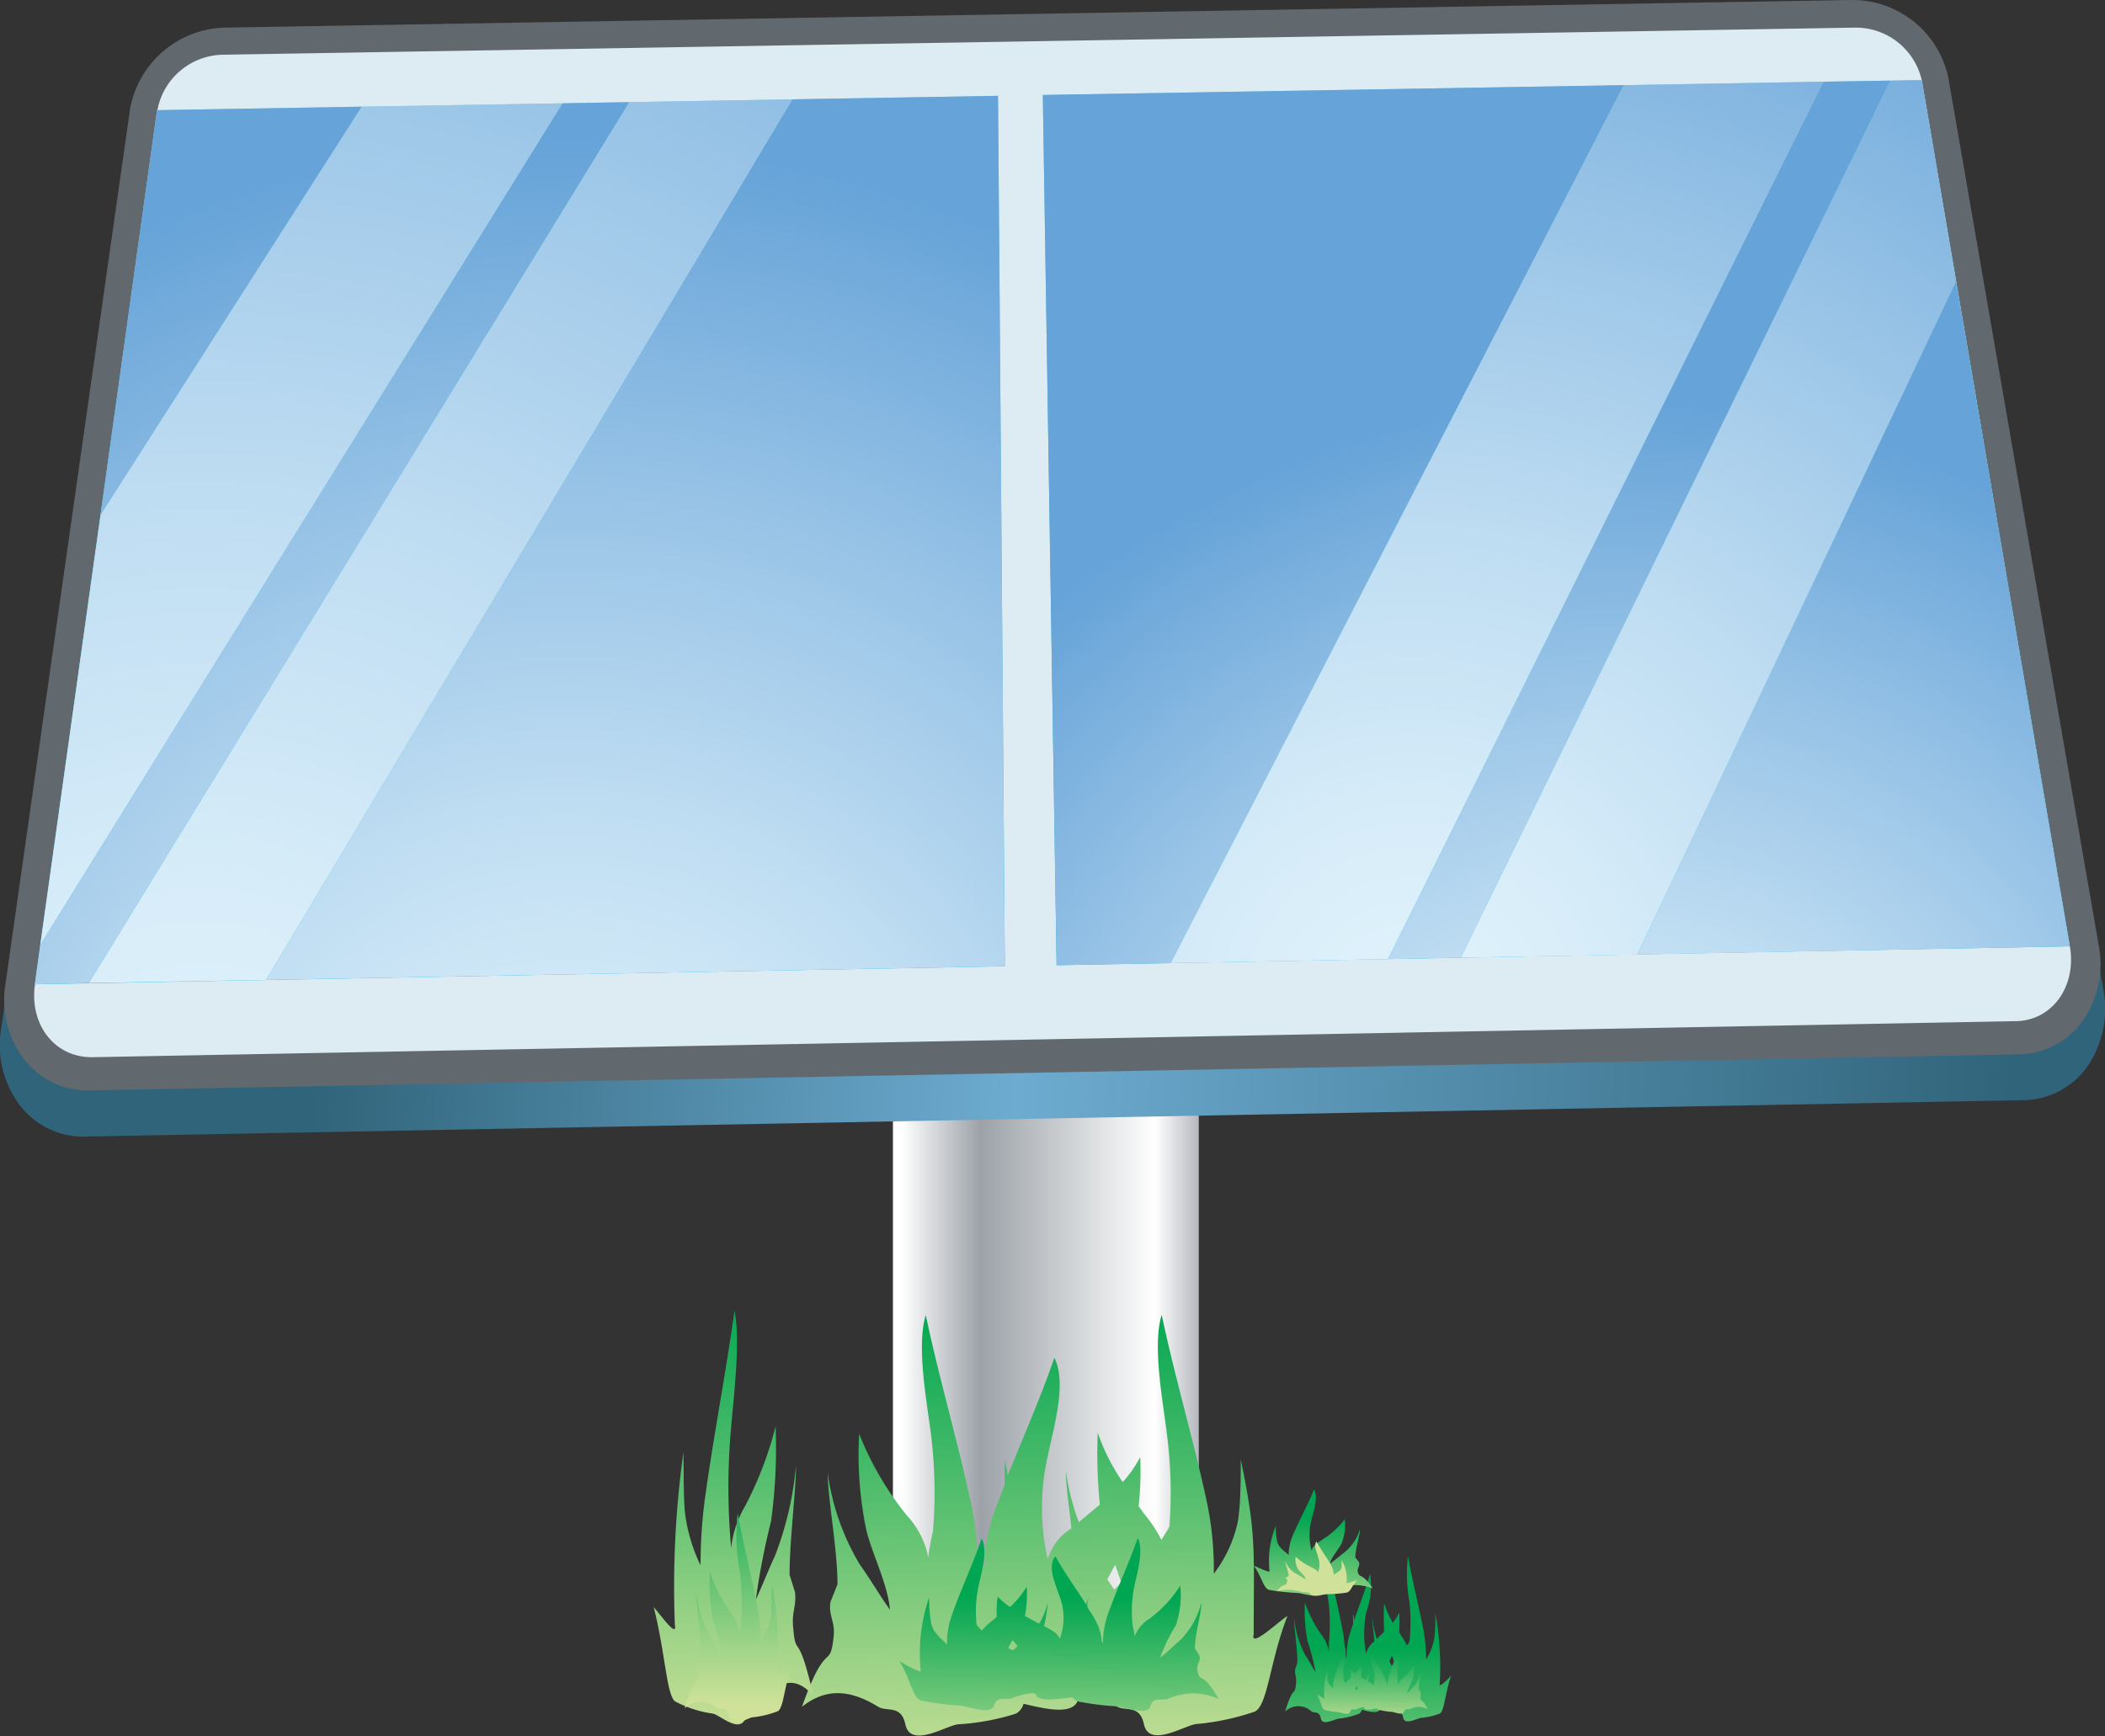 <svg xmlns="http://www.w3.org/2000/svg" xmlns:xlink="http://www.w3.org/1999/xlink" viewBox="0 0 120.37 99.3"><rect x="0" y="0" width="120.37" height="99.3" fill="#333333" stroke="none"/><defs><style>.cls-1{fill:url(#linear-gradient);}.cls-2{fill:url(#linear-gradient-2);}.cls-3{fill:url(#linear-gradient-3);}.cls-4{fill:url(#linear-gradient-4);}.cls-5{fill:url(#linear-gradient-5);}.cls-6{fill:url(#linear-gradient-6);}.cls-7{fill:url(#linear-gradient-7);}.cls-8{fill:url(#linear-gradient-8);}.cls-9{fill:url(#linear-gradient-9);}.cls-10{fill:url(#linear-gradient-10);}.cls-11{fill:#61696e;}.cls-12{fill:#ddecf3;}.cls-13{fill:url(#linear-gradient-11);}.cls-14{fill:url(#linear-gradient-12);}.cls-15{fill:url(#radial-gradient);}.cls-16{fill:url(#radial-gradient-2);}.cls-17{fill:url(#radial-gradient-3);}.cls-18{fill:url(#radial-gradient-4);}.cls-19{fill:url(#radial-gradient-5);}.cls-20{fill:url(#radial-gradient-6);}.cls-21{fill:url(#radial-gradient-7);}.cls-22{fill:url(#radial-gradient-8);}.cls-23{fill:url(#radial-gradient-9);}.cls-24{fill:url(#radial-gradient-10);}</style><linearGradient id="linear-gradient" x1="85.04" y1="532.2" x2="91.79" y2="532.2" gradientTransform="translate(-168.9 -901.08) scale(2.59 1.8)" gradientUnits="userSpaceOnUse"><stop offset="0.01" stop-color="#fff"/><stop offset="0.27" stop-color="#9ca2a8"/><stop offset="0.84" stop-color="#fff"/><stop offset="1" stop-color="#adb0b6"/></linearGradient><linearGradient id="linear-gradient-2" x1="-3222.45" y1="-947.17" x2="-3222.71" y2="-960.92" gradientTransform="translate(2668.48 862.68) scale(0.8)" gradientUnits="userSpaceOnUse"><stop offset="0" stop-color="#d0e299"/><stop offset="0.28" stop-color="#99d286"/><stop offset="0.93" stop-color="#0faa56"/><stop offset="1" stop-color="#00a651"/></linearGradient><linearGradient id="linear-gradient-3" x1="-2270.46" y1="-545.5" x2="-2270.72" y2="-559.25" gradientTransform="matrix(-0.53, 0, 0, 0.33, -1131.25, 278.94)" xlink:href="#linear-gradient-2"/><linearGradient id="linear-gradient-4" x1="-2976.63" y1="-1116.02" x2="-2976.89" y2="-1129.78" gradientTransform="translate(6966.65 2367.87) scale(2.32 2.03)" xlink:href="#linear-gradient-2"/><linearGradient id="linear-gradient-5" x1="-2641.28" y1="-956.72" x2="-2641.55" y2="-970.47" gradientTransform="matrix(-1.54, 0, 0, 0.83, -4001.86, 896.89)" xlink:href="#linear-gradient-2"/><linearGradient id="linear-gradient-6" x1="-3123.9" y1="-555.45" x2="-3123.9" y2="-596.17" gradientTransform="translate(2044.64 455.49) scale(0.64)" xlink:href="#linear-gradient-2"/><linearGradient id="linear-gradient-7" x1="-1902.67" y1="-214.27" x2="-1902.67" y2="-255" gradientTransform="matrix(-0.43, 0, 0, 0.33, -781.42, 168.26)" xlink:href="#linear-gradient-2"/><linearGradient id="linear-gradient-8" x1="-3270.4" y1="445.68" x2="-3270.4" y2="404.95" gradientTransform="translate(1643.23 17.9) scale(0.48 0.17)" xlink:href="#linear-gradient-2"/><linearGradient id="linear-gradient-9" x1="-1687.01" y1="1760.12" x2="-1687.01" y2="1719.39" gradientTransform="matrix(-0.32, 0, 0, 0.08, -470.93, -55.77)" xlink:href="#linear-gradient-2"/><linearGradient id="linear-gradient-10" x1="210.76" y1="245.33" x2="243.66" y2="215.24" gradientTransform="translate(72.05 -678.12) rotate(45) scale(2.2)" gradientUnits="userSpaceOnUse"><stop offset="0.01" stop-color="#30647a"/><stop offset="0.42" stop-color="#6dabd0"/><stop offset="1" stop-color="#30647a"/></linearGradient><linearGradient id="linear-gradient-11" x1="-3062.64" y1="924.48" x2="-3062.64" y2="894.69" gradientTransform="translate(-6220.08 2020.01) rotate(179.03) scale(2.07)" gradientUnits="userSpaceOnUse"><stop offset="0.01" stop-color="#8cd3df"/><stop offset="1" stop-color="#00afd9"/></linearGradient><linearGradient id="linear-gradient-12" x1="-3033.93" y1="924.48" x2="-3033.93" y2="894.69" xlink:href="#linear-gradient-11"/><radialGradient id="radial-gradient" cx="241.66" cy="189.32" r="16" gradientTransform="translate(-21.86 -866.43) rotate(45) scale(3.08)" gradientUnits="userSpaceOnUse"><stop offset="0" stop-color="#e1f3fc"/><stop offset="0.15" stop-color="#d8edf9"/><stop offset="0.39" stop-color="#bfddf2"/><stop offset="0.69" stop-color="#96c2e6"/><stop offset="1" stop-color="#66a3d8"/></radialGradient><radialGradient id="radial-gradient-2" cx="241.66" cy="189.32" r="16" xlink:href="#radial-gradient"/><radialGradient id="radial-gradient-3" cx="241.66" cy="189.32" r="15.99" xlink:href="#radial-gradient"/><radialGradient id="radial-gradient-4" cx="227.57" cy="202.63" r="20.27" xlink:href="#radial-gradient"/><radialGradient id="radial-gradient-5" cx="227.57" cy="202.63" r="20.27" xlink:href="#radial-gradient"/><radialGradient id="radial-gradient-6" cx="227.57" cy="202.63" r="20.26" xlink:href="#radial-gradient"/><radialGradient id="radial-gradient-7" cx="221.69" cy="206.35" r="30.96" xlink:href="#radial-gradient"/><radialGradient id="radial-gradient-8" cx="221.69" cy="206.35" r="30.99" xlink:href="#radial-gradient"/><radialGradient id="radial-gradient-9" cx="235.77" cy="188.7" r="22.67" xlink:href="#radial-gradient"/><radialGradient id="radial-gradient-10" cx="235.77" cy="188.7" r="22.66" xlink:href="#radial-gradient"/></defs><g id="Layer_2" data-name="Layer 2"><g id="Layer_1-2" data-name="Layer 1"><path class="cls-1" d="M51.06,16V94.41c0,1.09,3.92,2,8.75,2s8.74-.9,8.74-2V16Z"/><path class="cls-2" d="M82.33,96.27a17.1,17.1,0,0,0-.25-4c0,.45,0,1-.06,1.4a3.14,3.14,0,0,1-.47,1.22,9.76,9.76,0,0,0-.15-1.66c-.28-1.44-.63-2.79-.89-4.23a9,9,0,0,0,.1,2.69,12.61,12.61,0,0,1,0,2.12c0,.1-.1.2-.16.3a3.17,3.17,0,0,0-.34-.59,1,1,0,0,0-.1-.17,8.15,8.15,0,0,0,0-1.12,2.65,2.65,0,0,1-.37.57,5.25,5.25,0,0,1-.49-1.12,14.36,14.36,0,0,0,0,1.63c-.14.15-.28.28-.42.42a6.35,6.35,0,0,1-.25-1.16c0,.31.06.79.11,1.3a1.24,1.24,0,0,0-.47.7,6.09,6.09,0,0,1,0-2.33A4.61,4.61,0,0,0,78.35,90c-.27.91-.61,1.78-.92,2.67,0-.12,0-.23-.06-.37,0,.19,0,.39,0,.58l-.21.64A4.93,4.93,0,0,0,77,94.71a1,1,0,0,0-.08.15.18.18,0,0,0,0-.07,8.15,8.15,0,0,0-.14-1.51c-.27-1.44-.62-2.8-.89-4.23a9,9,0,0,0,.1,2.69,11.81,11.81,0,0,1,0,2.22c0,.18,0,.36,0,.53v0a2,2,0,0,0-.43-1,7.52,7.52,0,0,1-.94-1.84,9.13,9.13,0,0,0,.14,2.18,13.34,13.34,0,0,1,.47,1.81c-.2-.32-.39-.7-.6-1a6,6,0,0,1-.63-2.07c0,.58.19,1.71.19,2.52l-.14.41c0,.32.1.43.06.78-.08.81-.14,0-.62,1.6a1.09,1.09,0,0,1,1.51,0c.17.12.45-.06.53.4s.85,0,1.07,0a4.25,4.25,0,0,0,1.13-.28.34.34,0,0,0,.14-.22c.42.11,1,.26,1.08-.09a.47.47,0,0,1,.08-.14,1.56,1.56,0,0,1,.67.29c.17.11.46-.06.54.4s.84,0,1.06,0A4.07,4.07,0,0,0,82.33,98c.26-.14.3-1.14.65-2.17C82.87,95.94,82.25,96.62,82.33,96.27Zm-2.75-1L79.45,95l.15-.32c.05.13.08.26.12.4Z"/><path class="cls-3" d="M75.31,96.9c.24.43.26.83.44.89a4.2,4.2,0,0,0,.75.12c.14,0,.63.23.7,0s.24-.12.36-.16a1.26,1.26,0,0,1,.45-.12.15.15,0,0,1,0,.06c.07.14.45.07.71,0,0,0,.07.08.1.09a4.47,4.47,0,0,0,.76.12c.14,0,.63.23.7,0s.24-.11.36-.16a1.07,1.07,0,0,1,1,0c-.32-.66-.37-.32-.42-.66,0-.14.07-.19,0-.32l-.09-.16c0-.34.13-.8.13-1a1.94,1.94,0,0,1-.42.85l-.4.42a4.3,4.3,0,0,1,.31-.74,2.25,2.25,0,0,0,.09-.9,2.44,2.44,0,0,1-.62.75.84.84,0,0,0-.28.41v0a1.43,1.43,0,0,0,0-.22,3.47,3.47,0,0,1,0-.91,2.46,2.46,0,0,0,.07-1.11c-.18.59-.41,1.15-.59,1.74a2.12,2.12,0,0,0-.1.62l0,0,0-.07a1.14,1.14,0,0,0-.13-.47,2.15,2.15,0,0,0-.14-.26v-.24a.83.83,0,0,0,0,.15c-.21-.37-.44-.72-.62-1.1-.17.24,0,.69.09.92a1.57,1.57,0,0,1,0,1c0-.14-.19-.22-.31-.29a4.88,4.88,0,0,0,.07-.53,1.48,1.48,0,0,1-.17.47l-.28-.17a2.91,2.91,0,0,0,0-.67,1.77,1.77,0,0,1-.34.46,1.75,1.75,0,0,1-.24-.23,2.32,2.32,0,0,0,0,.46.23.23,0,0,0-.07.07,1.05,1.05,0,0,0-.23.24.64.64,0,0,1-.1-.13,3.21,3.21,0,0,1,0-.87,2.41,2.41,0,0,0,.07-1.1c-.18.59-.41,1.15-.59,1.74a1.9,1.9,0,0,0-.1.68c-.12-.16-.27-.25-.32-.5a5.49,5.49,0,0,1,0-.58,4.41,4.41,0,0,0-.18,1.64C75.8,97.21,75.39,96.93,75.31,96.9Zm2.17-.31a.89.89,0,0,1,.08-.17l.1.14-.09.09Z"/><path class="cls-4" d="M71.69,93.46c0-4.88.17-5.61-.74-10,0,1.13,0,2.45-.16,3.53A7.48,7.48,0,0,1,69.41,90,18.81,18.81,0,0,0,69,85.84c-.78-3.62-1.8-7-2.57-10.65-.55,1.76.08,5,.29,6.77a26,26,0,0,1,.15,5.35c-.14.26-.3.51-.46.75a7.62,7.62,0,0,0-1-1.5c-.09-.13-.19-.28-.3-.42a18.29,18.29,0,0,0,.09-2.81,7,7,0,0,1-1,1.43,11.54,11.54,0,0,1-1.43-2.83,30.54,30.54,0,0,0,.12,4.12l-1.2,1a13.61,13.61,0,0,1-.74-2.92c0,.8.17,2,.32,3.27a3.15,3.15,0,0,0-1.36,1.77,13.22,13.22,0,0,1,0-5.87c.28-1.46,1.14-4.17.38-5.65-.79,2.3-1.76,4.48-2.66,6.73-.06-.3-.11-.59-.18-.93,0,.47,0,1,0,1.48-.21.53-.42,1.06-.62,1.6a10.2,10.2,0,0,0-.54,2.93c-.08.13-.16.25-.22.37-.06,0-.1-.1-.15-.15a18.1,18.1,0,0,0-.42-3.82c-.78-3.62-1.79-7-2.56-10.65-.55,1.77.07,5,.29,6.77a27,27,0,0,1,.12,5.6A12.67,12.67,0,0,0,53.09,89a.34.34,0,0,1,0,.1,4.92,4.92,0,0,0-1.24-2.44A17.84,17.84,0,0,1,49.13,82a21.16,21.16,0,0,0,.41,5.51c.33,1.36,1.23,3.1,1.35,4.55-.58-.81-1.13-1.76-1.72-2.58a13.82,13.82,0,0,1-1.84-5.24c0,1.46.56,4.33.56,6.37l-.4,1c-.13.81.28,1.1.18,2-.23,2-.4,0-1.81,4,1.45-1.15,2.86-.92,4.36,0,.51.31,1.3-.14,1.55,1,.3,1.45,2.44,0,3.07,0A13.59,13.59,0,0,0,58.1,98a.93.93,0,0,0,.43-.56c1.2.28,2.81.68,3.11-.21a1.23,1.23,0,0,1,.22-.36,5,5,0,0,1,2,.72c.49.3,1.3-.13,1.55,1,.3,1.46,2.43,0,3.07,0a14.08,14.08,0,0,0,3.26-.7c.76-.34.86-2.86,1.88-5.47C73.23,92.62,71.45,94.34,71.69,93.46Zm-8-2.57c-.12-.2-.25-.38-.37-.57.15-.27.29-.55.45-.83.12.34.23.68.34,1C64,90.64,63.87,90.75,63.73,90.89Z"/><path class="cls-5" d="M51.43,95c.67,1.07.74,2.1,1.24,2.25a14.57,14.57,0,0,0,2.17.29c.41,0,1.83.59,2,0s.69-.29,1-.41a3.89,3.89,0,0,1,1.29-.3.32.32,0,0,1,.14.14c.2.36,1.28.2,2.06.09a.66.66,0,0,0,.29.24,15.69,15.69,0,0,0,2.16.28c.42,0,1.84.59,2,0s.69-.29,1-.42a3.53,3.53,0,0,1,2.9,0c-.93-1.67-1.06-.82-1.21-1.66-.06-.36.21-.48.12-.81l-.26-.41c0-.85.37-2,.37-2.62a4.66,4.66,0,0,1-1.22,2.15c-.4.33-.77.72-1.14,1a9.36,9.36,0,0,1,.9-1.86,5.36,5.36,0,0,0,.25-2.27,7.09,7.09,0,0,1-1.78,1.91,2,2,0,0,0-.83,1v0a2.65,2.65,0,0,0-.1-.55,7.13,7.13,0,0,1,.08-2.3c.15-.73.56-2.06.2-2.79-.51,1.49-1.19,2.9-1.71,4.38a5.07,5.07,0,0,0-.28,1.56L63.1,94,63,93.85a2.75,2.75,0,0,0-.37-1.2c-.12-.23-.27-.45-.4-.66s0-.42,0-.61a3.4,3.4,0,0,1-.12.38c-.59-.92-1.24-1.82-1.76-2.76-.5.61.06,1.72.25,2.32a3.42,3.42,0,0,1,0,2.4c-.12-.33-.54-.54-.9-.72a8.83,8.83,0,0,0,.21-1.33,4.06,4.06,0,0,1-.49,1.19l-.81-.44a6.55,6.55,0,0,0,.1-1.68,5.08,5.08,0,0,1-.95,1.16,3.17,3.17,0,0,1-.7-.59A4.76,4.76,0,0,0,57,92.46l-.2.18a3.71,3.71,0,0,0-.65.61c-.11-.1-.21-.21-.3-.31a6.85,6.85,0,0,1,.1-2.2c.14-.71.56-2,.19-2.77-.5,1.48-1.18,2.89-1.7,4.37a4.89,4.89,0,0,0-.29,1.72c-.35-.4-.77-.63-.91-1.26a8.61,8.61,0,0,1-.11-1.45,10,10,0,0,0-.49,4.12C52.83,95.83,51.65,95.13,51.43,95Zm6.24-.78a3.42,3.42,0,0,1,.23-.42l.29.33a1.88,1.88,0,0,1-.25.24C57.85,94.35,57.76,94.31,57.67,94.26Z"/><path class="cls-6" d="M45.15,90.06c0-2,.37-4.83.37-6.26a19,19,0,0,1-1.19,5.14c-.38.82-.74,1.75-1.11,2.54A42.07,42.07,0,0,1,44.09,87a30.78,30.78,0,0,0,.26-5.42,20.85,20.85,0,0,1-1.74,4.55,5.92,5.92,0,0,0-.8,2.4,38.07,38.07,0,0,1,0-6.92c.14-1.73.55-4.93.19-6.66-.49,3.55-1.15,6.91-1.65,10.47a28.37,28.37,0,0,0-.29,4.1,9.58,9.58,0,0,1-.89-3c-.1-1.06-.06-2.36-.09-3.47a55.92,55.92,0,0,0-.49,9.87c.16.87-1-.83-1.21-1,.66,2.56.73,5,1.22,5.38a6.41,6.41,0,0,0,2.1.69c.41,0,1.78,1.41,2,0,.16-1.14.68-.7,1-1,1-.89,1.87-1.1,2.81,0-.9-4-1-2-1.16-4-.07-.85.2-1.14.11-1.94Z"/><path class="cls-7" d="M40.05,94.19c0-1-.25-2.45-.25-3.17a7.88,7.88,0,0,0,.81,2.61c.25.41.5.88.75,1.28a16.64,16.64,0,0,0-.59-2.26,11.75,11.75,0,0,1-.18-2.75,9.21,9.21,0,0,0,1.18,2.31,2.58,2.58,0,0,1,.54,1.21,15.25,15.25,0,0,0,0-3.51,11.26,11.26,0,0,1-.13-3.38c.33,1.81.78,3.51,1.12,5.32a10.65,10.65,0,0,1,.19,2.08,4,4,0,0,0,.6-1.53c.07-.53,0-1.19.06-1.76a21.32,21.32,0,0,1,.33,5c-.11.45.67-.41.82-.51-.45,1.29-.49,2.55-.82,2.73a5.47,5.47,0,0,1-1.42.35c-.28,0-1.21.71-1.34,0s-.46-.36-.67-.51a1.37,1.37,0,0,0-1.9,0c.61-2,.69-1,.78-2,0-.44-.14-.59-.07-1Z"/><path class="cls-8" d="M77.5,89.07c0-.52.27-1.24.27-1.62a2.8,2.8,0,0,1-.89,1.33c-.28.21-.56.45-.83.65.06-.36.49-.81.66-1.15a2.84,2.84,0,0,0,.19-1.39,5,5,0,0,1-1.3,1.17c-.22.16-.53.31-.6.62a3.47,3.47,0,0,1,0-1.78c.1-.45.4-1.27.14-1.72-.37.92-.86,1.78-1.24,2.69a2.75,2.75,0,0,0-.21,1.06c-.25-.24-.55-.39-.66-.77a5.26,5.26,0,0,1-.08-.89,5.37,5.37,0,0,0-.36,2.54c.12.22-.74-.22-.9-.27.49.66.54,1.3.9,1.39a12.74,12.74,0,0,0,1.58.17c.3,0,1.33.37,1.48,0s.5-.18.74-.26a3,3,0,0,1,2.11,0c-.68-1-.77-.51-.87-1,0-.21.15-.29.08-.5Z"/><path class="cls-9" d="M73.69,90.13c0-.26-.19-.63-.19-.82a1.46,1.46,0,0,0,.6.68c.19.1.37.23.56.33,0-.19-.33-.41-.44-.59a1.07,1.07,0,0,1-.13-.7,3.39,3.39,0,0,0,.88.59c.14.08.35.16.4.31a1.33,1.33,0,0,0,0-.9c-.06-.23-.27-.64-.09-.87.25.46.58.9.84,1.36a1.06,1.06,0,0,1,.14.54c.17-.12.38-.19.45-.39a2.3,2.3,0,0,0,0-.45A2,2,0,0,1,77,90.5c-.08.12.5-.1.61-.13-.33.34-.36.66-.61.71s-.85.09-1.06.09-.91.18-1,0-.34-.09-.51-.13A2.63,2.63,0,0,0,73,91c.46-.52.52-.25.59-.51s-.1-.15-.06-.26Z"/><path class="cls-10" d="M106.1,2.17h0L12.64,3.77a5.66,5.66,0,0,0-5.4,4.66L.07,58.81a5.68,5.68,0,0,0,1.05,4.38A4.56,4.56,0,0,0,4.92,65l110.72-2.08A4.56,4.56,0,0,0,119.36,61a5.84,5.84,0,0,0,.91-4.42L111.6,6.65A5.63,5.63,0,0,0,106.1,2.17Z"/><path class="cls-11" d="M105.93,0h0L12.82,1.58A5.66,5.66,0,0,0,7.44,6.22l-7.12,50a5.62,5.62,0,0,0,1.05,4.35,4.58,4.58,0,0,0,3.78,1.79l110.26-2.06a4.57,4.57,0,0,0,3.69-1.93A5.66,5.66,0,0,0,120,54L111.41,4.44A5.61,5.61,0,0,0,105.93,0Z"/><path class="cls-12" d="M12.72,3.13A3.88,3.88,0,0,0,9,6.3l-7,50c-.33,2.32,1.15,4.2,3.3,4.16L115.22,58.4c2.13,0,3.54-2,3.14-4.28L109.89,4.58a3.87,3.87,0,0,0-3.82-3Z"/><polygon class="cls-13" points="59.63 5.43 109.89 4.58 118.36 54.12 60.42 55.2 59.63 5.43"/><polygon class="cls-14" points="8.98 6.3 57.07 5.48 57.46 55.26 1.99 56.29 8.98 6.3"/><polygon class="cls-15" points="59.63 5.43 60.42 55.2 66.94 55.08 92.85 4.87 59.63 5.43"/><polygon class="cls-16" points="104.27 4.67 79.37 54.85 83.53 54.77 108.1 4.61 104.27 4.67"/><polygon class="cls-17" points="111.85 16.09 93.63 54.59 118.36 54.12 111.85 16.09"/><polygon class="cls-18" points="32.16 5.91 2.3 54.04 1.99 56.29 5.08 56.22 35.99 5.84 32.16 5.91"/><polygon class="cls-19" points="8.98 6.3 5.75 29.45 20.69 6.1 8.98 6.3"/><polygon class="cls-20" points="57.46 55.26 57.07 5.48 45.31 5.68 15.22 56.04 57.46 55.26"/><polygon class="cls-21" points="20.69 6.1 5.75 29.45 2.3 54.04 32.16 5.91 20.69 6.1"/><polygon class="cls-22" points="45.31 5.68 35.99 5.84 5.08 56.22 15.22 56.04 45.31 5.68"/><polygon class="cls-23" points="92.85 4.87 66.94 55.08 79.37 54.85 104.27 4.67 92.85 4.87"/><polygon class="cls-24" points="109.89 4.58 108.1 4.61 83.53 54.77 93.63 54.59 111.85 16.09 109.89 4.58"/></g></g></svg>